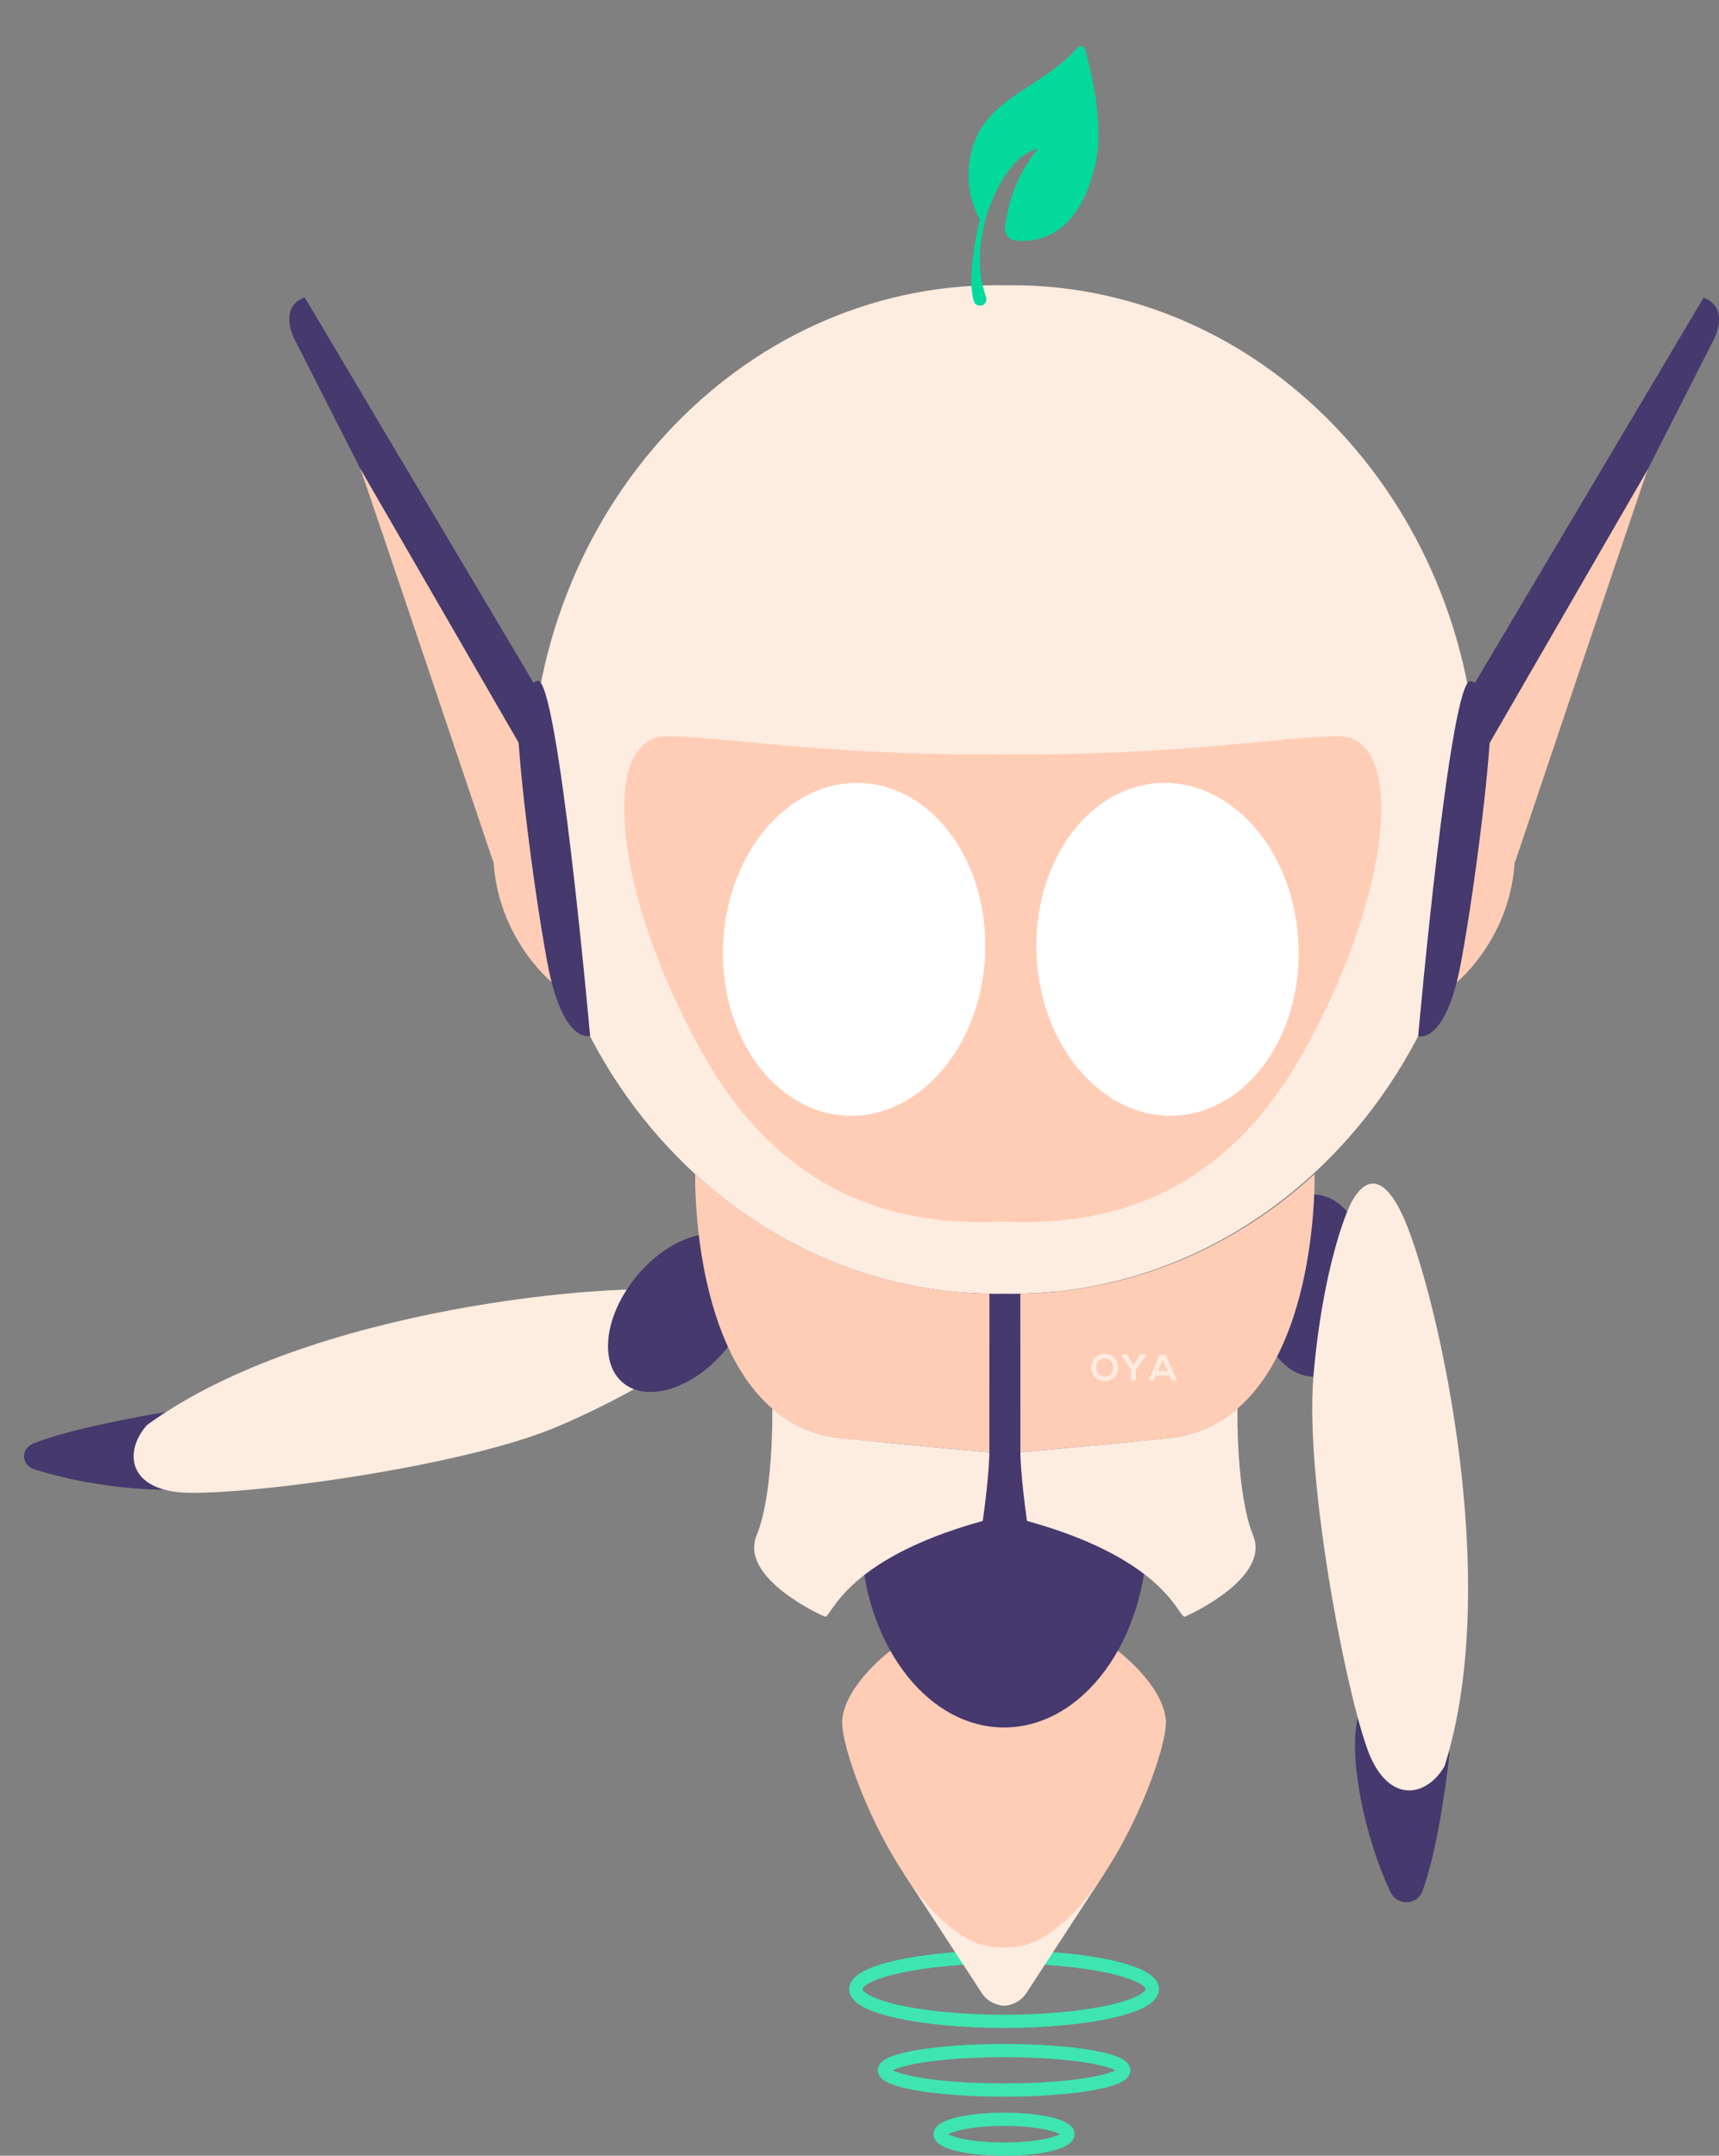 <svg width="260" height="326" viewBox="0 0 260 326" fill="none" xmlns="http://www.w3.org/2000/svg">
    <rect x="0" y="0" width="260" height="326" fill="#808080" stroke="none"/>
    <path d="M151.867 305.674C164.254 305.674 174.296 303.497 174.296 300.81C174.296 298.124 164.254 295.946 151.867 295.946C139.48 295.946 129.438 298.124 129.438 300.81C129.438 303.497 139.48 305.674 151.867 305.674Z" stroke="#3EE5B1" stroke-width="2" stroke-miterlimit="10"/>
    <path d="M151.867 303.324C153.179 303.249 154.464 302.587 155.268 301.356L167.092 283.229H136.642L148.466 301.356C149.269 302.587 150.554 303.249 151.867 303.324Z" fill="#FDECE0"/>
    <path d="M151.867 294.505C152.231 294.501 152.605 294.487 152.983 294.468C165.653 293.848 176.851 265.414 176.332 260.056C175.818 254.698 169.054 249.638 169.054 249.638H134.67C134.67 249.638 127.905 254.698 127.392 260.056C126.878 265.414 138.071 293.848 150.741 294.468C151.133 294.487 151.502 294.501 151.867 294.505Z" fill="#FFCDB6"/>
    <path d="M151.867 316.065C161.864 316.065 169.969 314.728 169.969 313.08C169.969 311.432 161.864 310.095 151.867 310.095C141.869 310.095 133.764 311.432 133.764 313.08C133.764 314.728 141.869 316.065 151.867 316.065Z" stroke="#3EE5B1" stroke-width="2" stroke-miterlimit="10"/>
    <path d="M151.867 325C157.208 325 161.537 323.989 161.537 322.743C161.537 321.496 157.208 320.486 151.867 320.486C146.526 320.486 142.196 321.496 142.196 322.743C142.196 323.989 146.526 325 151.867 325Z" stroke="#3EE5B1" stroke-width="2" stroke-miterlimit="10"/>
    <path d="M159.776 190.486H145.195V208.174H159.776V190.486Z" fill="#45396D"/>
    <path d="M151.866 261.236C163.841 261.236 173.548 247.959 173.548 231.581C173.548 215.202 163.841 201.925 151.866 201.925C139.892 201.925 130.185 215.202 130.185 231.581C130.185 247.959 139.892 261.236 151.866 261.236Z" fill="#45396D"/>
    <path d="M219.2 265.503C218.77 269.294 217.415 279.857 215.14 285.994C214.341 288.154 211.328 288.252 210.342 286.172C206.18 277.427 203.951 265.279 205.372 259.79C206.722 254.562 215.177 260.737 218.247 263.18C218.943 263.74 219.298 264.617 219.2 265.503Z" fill="#45396D"/>
    <path d="M198.654 208.174C203.484 208.174 207.399 202.011 207.399 194.408C207.399 186.805 203.484 180.641 198.654 180.641C193.824 180.641 189.908 186.805 189.908 194.408C189.908 202.011 193.824 208.174 198.654 208.174Z" fill="#45396D"/>
    <path d="M154.324 195.648L154.333 219.6V219.605C154.45 219.605 156.183 219.493 176.505 217.525C180.845 217.105 184.344 215.44 187.166 213.02C187.166 213.015 187.166 213.015 187.166 213.015C199.312 202.578 198.84 177.992 198.831 177.563C186.792 188.611 171.287 195.368 154.324 195.648Z" fill="#FFCDB6"/>
    <path d="M154.333 219.605C154.333 219.721 154.342 223.042 155.333 230C176.781 235.932 178.229 244.904 179.243 244.466C180.256 244.032 192.141 238.539 189.534 232.173C186.96 225.886 187.161 213.342 187.166 213.02C184.344 215.44 180.845 217.105 176.505 217.525C156.183 219.493 154.45 219.605 154.333 219.605Z" fill="#FDECE0"/>
    <path d="M203.764 183.243C203.764 183.243 207.123 173.664 211.888 183.243C216.654 192.822 227.711 238.086 218.485 267.098C215.948 271.482 210.613 272.853 207.399 265.946C204.185 259.039 197.28 224.539 198.654 208.17C200.027 191.801 203.764 183.243 203.764 183.243Z" fill="#FDECE0"/>
    <path d="M151.866 43.137C152.236 43.133 152.609 43.128 152.983 43.128C191.926 43.128 223.498 77.274 223.498 119.395C223.498 142.708 213.827 163.573 198.588 177.558C198.588 177.558 198.588 177.558 198.588 177.563C186.549 188.611 171.044 195.368 154.081 195.648C153.716 195.653 153.347 195.658 152.983 195.658C152.609 195.658 152.24 195.653 151.866 195.648C151.497 195.653 151.124 195.658 150.75 195.658C150.386 195.658 150.016 195.653 149.652 195.648C132.689 195.368 117.184 188.611 105.145 177.563C105.145 177.558 105.145 177.558 105.145 177.558C89.906 163.573 80.235 142.708 80.235 119.395C80.235 77.274 111.807 43.128 150.75 43.128C151.124 43.128 151.497 43.133 151.866 43.137Z" fill="#FDECE0"/>
    <path d="M151.446 114.065C125.355 114.373 107.696 111.173 100.665 111.351C90.705 111.598 92.695 134.967 106.145 159.077C116.969 178.486 132.633 185.654 151.446 184.731H151.867C170.684 185.654 186.344 178.486 197.168 159.077C210.613 134.967 212.608 111.598 202.648 111.351C195.617 111.173 177.958 114.377 151.867 114.065H151.446Z" fill="#FFCDB6"/>
    <path d="M54.494 70.876L44.497 51.201C44.497 51.201 42.035 46.425 46.09 44.98L81.548 104.696L80.436 113.412L76.666 113.356L54.494 70.876Z" fill="#45396D"/>
    <path d="M54.494 70.876C54.784 71.454 74.615 130.378 74.615 130.378L78.46 112.344L54.494 70.876Z" fill="#FFCDB6"/>
    <path d="M83.44 148.528C83.44 148.528 74.709 141.426 74.615 128.969C74.522 116.513 78.456 112.339 78.456 112.339L83.44 148.528Z" fill="#FFCDB6"/>
    <path d="M89.252 156.647C89.252 156.647 85.108 158.046 82.772 145.492C80.436 132.938 77.988 111.878 78.418 109.145C78.848 106.412 78.189 104.015 81.282 102.966C84.374 101.912 89.252 156.647 89.252 156.647Z" fill="#45396D"/>
    <path d="M249.257 70.918L259.26 51.243C259.26 51.243 261.722 46.467 257.667 45.022L222.204 104.738L223.315 113.454L227.086 113.398L249.257 70.918Z" fill="#45396D"/>
    <path d="M249.257 70.918C248.968 71.496 229.136 130.42 229.136 130.42L225.292 112.386L249.257 70.918Z" fill="#FFCDB6"/>
    <path d="M220.312 148.575C220.312 148.575 229.043 141.472 229.136 129.016C229.23 116.56 225.296 112.386 225.296 112.386L220.312 148.575Z" fill="#FFCDB6"/>
    <path d="M214.5 156.689C214.5 156.689 218.644 158.088 220.98 145.534C223.316 132.98 225.763 111.92 225.334 109.187C224.904 106.454 225.563 104.057 222.47 103.008C219.377 101.954 214.5 156.689 214.5 156.689Z" fill="#45396D"/>
    <path d="M149.643 219.605C149.643 219.6 149.643 219.6 149.643 219.6C149.643 219.6 149.657 219.605 149.643 219.605Z" fill="#03A678"/>
    <path d="M25.419 213.488C21.655 214.099 11.179 215.933 5.176 218.231C3.064 219.039 3.136 221.543 5.27 222.22C14.241 225.082 26.504 226.111 31.907 224.565C37.054 223.094 30.407 216.501 27.793 214.122C27.194 213.583 26.298 213.343 25.419 213.488Z" fill="#45396D"/>
    <path d="M106.552 202.939C106.552 202.939 114.588 196.726 103.979 195.238C93.37 193.75 46.869 197.58 22.231 215.499C18.87 219.29 19.258 224.78 26.837 225.643C34.416 226.506 69.377 222.142 84.492 215.665C99.606 209.187 106.552 202.939 106.552 202.939Z" fill="#FDECE0"/>
    <path d="M94.237 209.123C97.953 212.204 104.909 209.96 109.774 204.111C114.638 198.262 115.57 191.023 111.854 187.942C108.139 184.86 101.183 187.104 96.318 192.953C91.453 198.802 90.522 206.042 94.237 209.123Z" fill="#45396D"/>
    <path d="M149.652 195.648L149.642 219.6V219.605C149.526 219.605 147.792 219.493 127.471 217.525C123.131 217.105 119.631 215.44 116.81 213.02C116.81 213.015 116.81 213.015 116.81 213.015C104.663 202.578 105.135 177.992 105.145 177.563C117.184 188.611 132.689 195.368 149.652 195.648Z" fill="#FFCDB6"/>
    <path d="M149.643 219.605C149.643 219.721 149.634 223.042 148.643 230C127.195 235.932 125.747 244.904 124.733 244.466C123.72 244.032 111.835 238.539 114.442 232.173C117.016 225.886 116.815 213.342 116.81 213.02C119.632 215.44 123.131 217.105 127.471 217.525C147.793 219.493 149.526 219.605 149.643 219.605Z" fill="#FDECE0"/>
    <path d="M169.105 206.817C169.096 207.829 168.47 208.841 167.092 208.841C165.714 208.841 165.074 207.853 165.074 206.822C165.074 205.791 165.737 204.756 167.092 204.756C168.447 204.761 169.119 205.796 169.105 206.817ZM165.807 206.836C165.826 207.48 166.172 208.165 167.097 208.165C168.022 208.165 168.367 207.47 168.381 206.827C168.391 206.164 168.022 205.428 167.097 205.428C166.172 205.432 165.789 206.174 165.807 206.836Z" fill="#FDECE0"/>
    <path d="M171.437 206.454L172.478 204.836H173.371V204.868L171.806 207.135V208.753H171.068V207.135L169.559 204.868V204.836H170.437L171.437 206.454Z" fill="#FDECE0"/>
    <path d="M176.898 208.016H174.847L174.511 208.753H173.707L175.468 204.836H176.276L178.038 208.753H177.229L176.898 208.016ZM175.875 205.661L175.146 207.326H176.603L175.875 205.661Z" fill="#FDECE0"/>
    <path d="M148.99 144.462C149.623 130.57 141.268 118.907 130.328 118.41C119.389 117.914 110.009 128.773 109.377 142.665C108.744 156.557 117.099 168.22 128.038 168.717C138.977 169.213 148.358 158.354 148.99 144.462Z" fill="white"/>
    <path d="M177.732 168.716C188.671 168.22 197.026 156.556 196.394 142.664C195.762 128.773 186.381 117.913 175.442 118.41C164.503 118.906 156.148 130.57 156.78 144.461C157.413 158.353 166.793 169.212 177.732 168.716Z" fill="white"/>
    <path d="M164.084 7.397C163.942 6.912 163.331 6.819 162.991 7.203C157.411 13.467 149.328 14.677 147.085 22.377C145.635 27.346 147.149 31.242 148.117 33.059C148.15 33.115 148.182 33.164 148.218 33.2C146.493 40.468 146.854 43.992 147.275 45.517C147.433 46.084 148.061 46.375 148.603 46.145C149.065 45.946 149.3 45.432 149.15 44.951C148.64 43.316 147.214 39.525 149.263 32.428C150.899 27.629 152.823 25.136 154.349 23.837C155.876 22.628 157.062 22.437 157.062 22.437C153.377 26.735 152.308 31.808 152.009 34.402C151.887 35.398 152.6 36.288 153.592 36.373C160.703 36.972 164.266 31.347 165.74 24.469C167.012 18.537 164.951 10.4 164.084 7.397Z" fill="#04D99D"/>
</svg>
